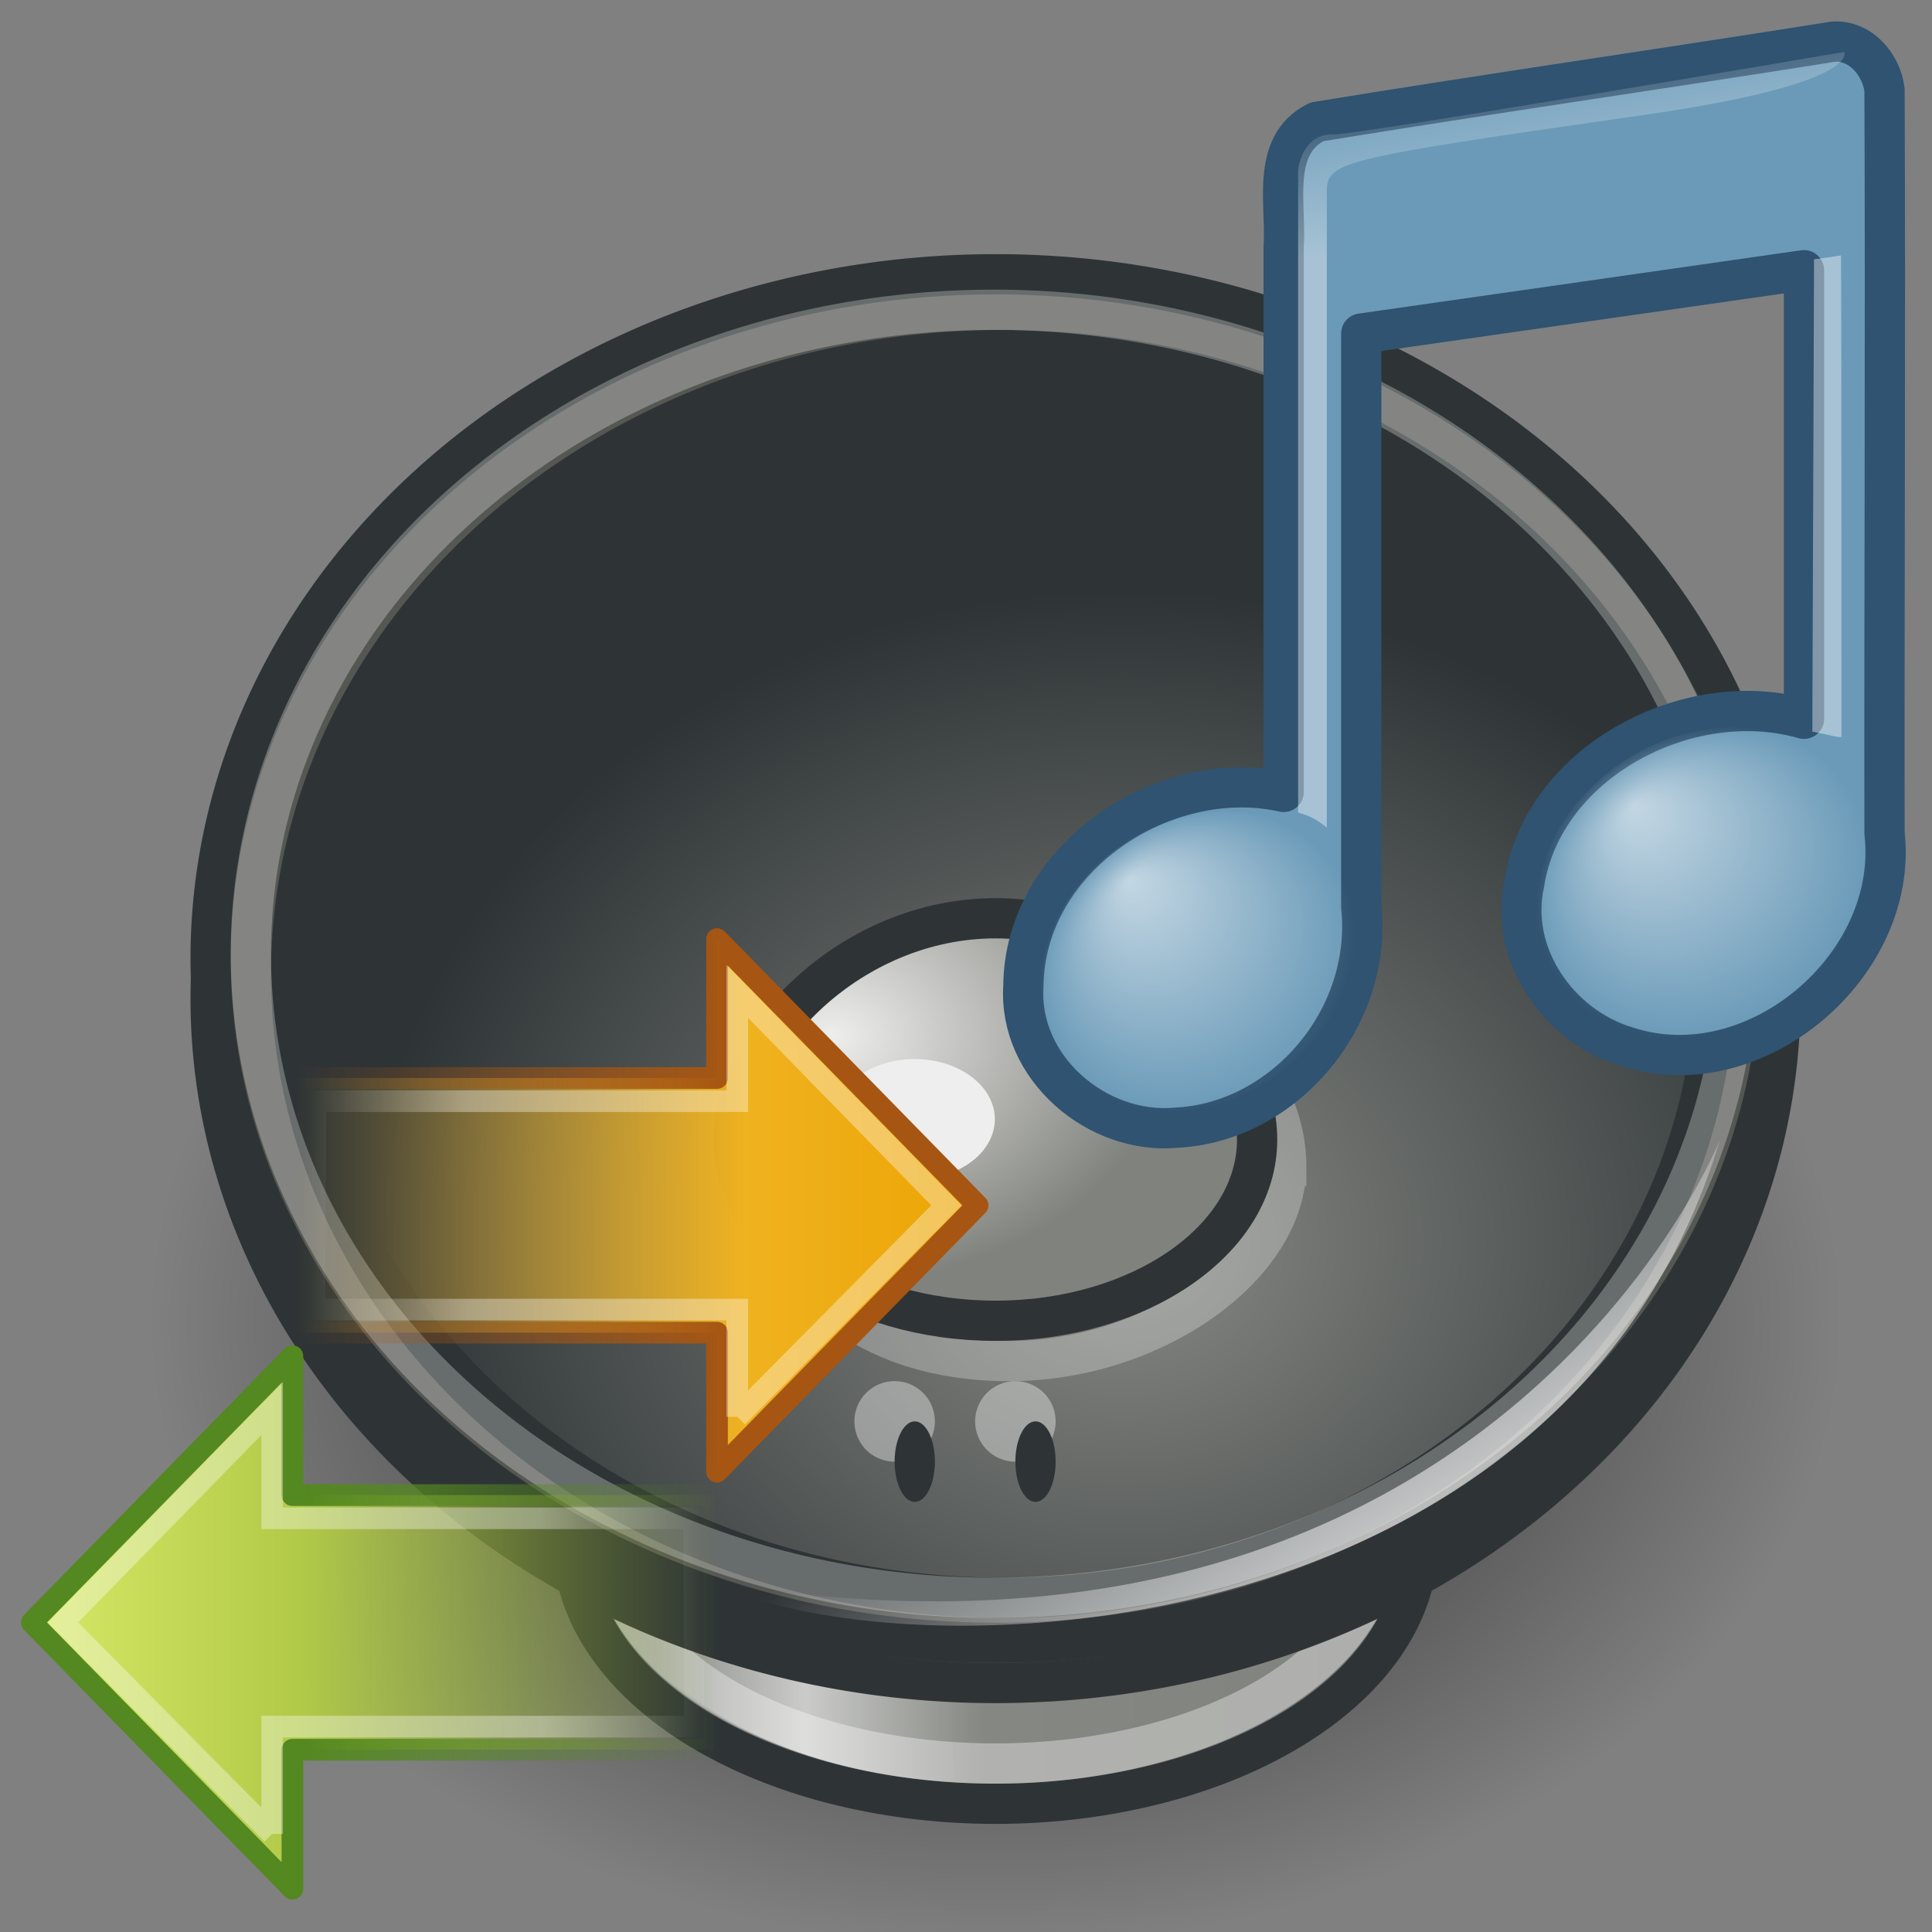 <?xml version="1.0" encoding="UTF-8" standalone="no"?>
<!-- Created with Inkscape (http://www.inkscape.org/) -->

<svg
   xmlns:dc="http://purl.org/dc/elements/1.1/"
   xmlns:cc="http://creativecommons.org/ns#"
   xmlns:rdf="http://www.w3.org/1999/02/22-rdf-syntax-ns#"
   xmlns:svg="http://www.w3.org/2000/svg"
   xmlns="http://www.w3.org/2000/svg"
   xmlns:xlink="http://www.w3.org/1999/xlink"
   xmlns:sodipodi="http://sodipodi.sourceforge.net/DTD/sodipodi-0.dtd"
   xmlns:inkscape="http://www.inkscape.org/namespaces/inkscape"
   id="svg2579"
   height="48"
   width="48"
   version="1.1"
   inkscape:version="0.48.1 r9760"
   sodipodi:docname="gstreamer-properties.svg">
  <rect width="100%" height="100%" fill="#808080" stroke="none"/>
  <sodipodi:namedview
     pagecolor="#ffffff"
     bordercolor="#666666"
     borderopacity="1"
     objecttolerance="10"
     gridtolerance="10"
     guidetolerance="10"
     inkscape:pageopacity="0"
     inkscape:pageshadow="2"
     inkscape:window-width="640"
     inkscape:window-height="480"
     id="namedview56"
     showgrid="false"
     inkscape:zoom="6.0208333"
     inkscape:cx="24"
     inkscape:cy="24"
     inkscape:window-x="464"
     inkscape:window-y="47"
     inkscape:window-maximized="0"
     inkscape:current-layer="svg2579" />
  <defs
     id="defs2581">
    <radialGradient
       id="radialGradient2609"
       gradientUnits="userSpaceOnUse"
       cy="18.915"
       cx="17.832"
       gradientTransform="matrix(0.423,0,0,0.311,9.643,19.362)"
       r="19.736">
      <stop
         id="stop6306"
         style="stop-color:#eeeeec"
         offset="0" />
      <stop
         id="stop6308"
         style="stop-color:#80827d"
         offset="1" />
    </radialGradient>
    <linearGradient
       id="linearGradient2372-9">
      <stop
         id="stop2374-9"
         style="stop-color:#fff"
         offset="0" />
      <stop
         id="stop2376-4"
         style="stop-color:#fff;stop-opacity:.345"
         offset="1" />
    </linearGradient>
    <radialGradient
       id="radialGradient3198"
       fx="14.688"
       fy="37.456"
       gradientUnits="userSpaceOnUse"
       cy="41.059"
       cx="17.059"
       gradientTransform="matrix(.683 -.122 .024 .648 16.765 .83)"
       r="5.739">
      <stop
         id="stop7069-9"
         style="stop-color:#fff"
         offset="0" />
      <stop
         id="stop7071-3"
         style="stop-color:#fff;stop-opacity:0"
         offset="1" />
    </radialGradient>
    <linearGradient
       id="linearGradient3201"
       y2="125.39"
       xlink:href="#linearGradient2372-9"
       gradientUnits="userSpaceOnUse"
       x2="26.257"
       gradientTransform="matrix(.23 0 0 .23 26.648 -23.979)"
       y1="137.54"
       x1="28.503" />
    <radialGradient
       id="radialGradient3204"
       fx="14.758"
       fy="37.841"
       gradientUnits="userSpaceOnUse"
       cy="41.059"
       cx="17.059"
       gradientTransform="matrix(.719 -.116 0.016 .67 29.014 -2.136)"
       r="5.739">
      <stop
         id="stop3670-7"
         style="stop-color:#fff"
         offset="0" />
      <stop
         id="stop3672-4"
         style="stop-color:#fff;stop-opacity:0"
         offset="1" />
    </radialGradient>
    <linearGradient
       id="linearGradient3207"
       y2="125.39"
       xlink:href="#linearGradient2372-9"
       gradientUnits="userSpaceOnUse"
       x2="26.257"
       gradientTransform="matrix(.318 0 0 .23 37.292 -25.882)"
       y1="144.12"
       x1="28.739" />
    <linearGradient
       id="linearGradient4011"
       y2="32.737"
       gradientUnits="userSpaceOnUse"
       x2="28.763"
       gradientTransform="translate(0.733,0.315)"
       y1="42.346"
       x1="34.826">
      <stop
         id="stop6298"
         style="stop-color:#fff"
         offset="0" />
      <stop
         id="stop6300"
         style="stop-color:#fff;stop-opacity:0"
         offset="1" />
    </linearGradient>
    <radialGradient
       id="radialGradient4016"
       gradientUnits="userSpaceOnUse"
       cy="32.705"
       cx="29.923"
       gradientTransform="matrix(0.946,0,0,0.82,-0.405,4.027)"
       r="19.736">
      <stop
         id="stop6043"
         style="stop-color:#888a85"
         offset="0" />
      <stop
         id="stop6045"
         style="stop-color:#2e3436"
         offset="1" />
    </radialGradient>
    <linearGradient
       id="linearGradient4021"
       y2="41"
       gradientUnits="userSpaceOnUse"
       x2="23.734"
       gradientTransform="translate(0.733,0.315)"
       y1="41"
       x1="15.552">
      <stop
         id="stop6107"
         style="stop-color:#fff;stop-opacity:0"
         offset="0" />
      <stop
         id="stop6113"
         style="stop-color:#fff"
         offset=".452" />
      <stop
         id="stop6109"
         style="stop-color:#fff;stop-opacity:0"
         offset="1" />
    </linearGradient>
    <linearGradient
       id="linearGradient4025"
       y2="35.69"
       gradientUnits="userSpaceOnUse"
       x2="47.002"
       gradientTransform="matrix(0.548,0,0,0.339,9.978,29.574)"
       y1="35.895"
       x1="10.602">
      <stop
         id="stop6093"
         style="stop-color:#888a85"
         offset="0" />
      <stop
         id="stop6095"
         style="stop-color:#81837e;stop-opacity:.986"
         offset="1" />
    </linearGradient>
    <radialGradient
       id="radialGradient4028"
       gradientUnits="userSpaceOnUse"
       cy="25.766"
       cx="26.927"
       gradientTransform="matrix(1.096,0,0,0.809,-4.777,11.972)"
       r="19.162">
      <stop
         id="stop6119"
         offset="0" />
      <stop
         id="stop6121"
         style="stop-opacity:0"
         offset="1" />
    </radialGradient>
    <linearGradient
       id="linearGradient3207-8"
       y2="125.39"
       xlink:href="#linearGradient2372-9-6"
       gradientUnits="userSpaceOnUse"
       x2="26.257"
       gradientTransform="matrix(0.318,0,0,0.23,37.645,-27.351)"
       y1="144.12"
       x1="28.739" />
    <linearGradient
       id="linearGradient2372-9-6">
      <stop
         id="stop2374-9-0"
         style="stop-color:#fff"
         offset="0" />
      <stop
         id="stop2376-4-3"
         style="stop-color:#fff;stop-opacity:.345"
         offset="1" />
    </linearGradient>
    <radialGradient
       id="radialGradient3204-3"
       fx="14.758"
       fy="37.841"
       gradientUnits="userSpaceOnUse"
       cy="41.059"
       cx="17.059"
       gradientTransform="matrix(0.719,-0.116,0.016,0.67,29.367,-3.605)"
       r="5.739">
      <stop
         id="stop3670-7-6"
         style="stop-color:#fff"
         offset="0" />
      <stop
         id="stop3672-4-1"
         style="stop-color:#fff;stop-opacity:0"
         offset="1" />
    </radialGradient>
    <linearGradient
       id="linearGradient3201-8"
       y2="125.39"
       xlink:href="#linearGradient2372-9-6"
       gradientUnits="userSpaceOnUse"
       x2="26.257"
       gradientTransform="matrix(0.23,0,0,0.23,27.001,-25.448)"
       y1="137.54"
       x1="28.503" />
    <linearGradient
       id="linearGradient3539">
      <stop
         id="stop3541"
         style="stop-color:#fff"
         offset="0" />
      <stop
         id="stop3543"
         style="stop-color:#fff;stop-opacity:.345"
         offset="1" />
    </linearGradient>
    <radialGradient
       id="radialGradient3198-7"
       fx="14.688"
       fy="37.456"
       gradientUnits="userSpaceOnUse"
       cy="41.059"
       cx="17.059"
       gradientTransform="matrix(0.683,-0.122,0.024,0.648,17.118,-0.639)"
       r="5.739">
      <stop
         id="stop7069-9-0"
         style="stop-color:#fff"
         offset="0" />
      <stop
         id="stop7071-3-5"
         style="stop-color:#fff;stop-opacity:0"
         offset="1" />
    </radialGradient>
    <linearGradient
       x1="62.953"
       y1="23.891"
       x2="2.497"
       y2="23.891"
       id="linearGradient2514"
       xlink:href="#linearGradient3793"
       gradientUnits="userSpaceOnUse"
       gradientTransform="matrix(-1.486,0,0,1.472,129.067,6.176)" />
    <linearGradient
       id="linearGradient3793">
      <stop
         id="stop3795"
         style="stop-color:#8cab2a;stop-opacity:0"
         offset="0" />
      <stop
         id="stop3797"
         style="stop-color:#b1c948;stop-opacity:1"
         offset="0.613" />
      <stop
         id="stop3799"
         style="stop-color:#d7e866;stop-opacity:1"
         offset="1" />
    </linearGradient>
    <linearGradient
       x1="40.808"
       y1="44.845"
       x2="40.808"
       y2="26.149"
       id="linearGradient2516"
       xlink:href="#linearGradient3480"
       gradientUnits="userSpaceOnUse"
       gradientTransform="matrix(0,-2.923,2.952,0,-41.683,160.597)" />
    <linearGradient
       id="linearGradient3480">
      <stop
         id="stop3482"
         style="stop-color:#548820;stop-opacity:1"
         offset="0" />
      <stop
         id="stop3484"
         style="stop-color:#548820;stop-opacity:0"
         offset="1" />
    </linearGradient>
    <linearGradient
       x1="3.888"
       y1="26.023"
       x2="-8.798"
       y2="26.023"
       id="linearGradient2511"
       xlink:href="#linearGradient4222"
       gradientUnits="userSpaceOnUse"
       gradientTransform="matrix(-0.315,0,0,-0.338,14.654,49.051)" />
    <linearGradient
       id="linearGradient4222">
      <stop
         id="stop4224"
         style="stop-color:white;stop-opacity:1"
         offset="0" />
      <stop
         id="stop4226"
         style="stop-color:white;stop-opacity:0"
         offset="1" />
    </linearGradient>
    <linearGradient
       x1="3.874"
       y1="28.281"
       x2="62.4"
       y2="28.281"
       id="linearGradient3834"
       xlink:href="#linearGradient3840"
       gradientUnits="userSpaceOnUse"
       gradientTransform="matrix(-0.28,0,0,-0.317,24.801,37.242)" />
    <linearGradient
       id="linearGradient3840">
      <stop
         id="stop3842"
         style="stop-color:#eda606;stop-opacity:1"
         offset="0" />
      <stop
         id="stop3844"
         style="stop-color:#efb220;stop-opacity:1"
         offset="0.318" />
      <stop
         id="stop3846"
         style="stop-color:#f1be3b;stop-opacity:0"
         offset="1" />
    </linearGradient>
    <linearGradient
       x1="41.817"
       y1="45.61"
       x2="41.817"
       y2="26.598"
       id="linearGradient3836"
       xlink:href="#linearGradient5432"
       gradientUnits="userSpaceOnUse"
       gradientTransform="matrix(0,0.63,0.557,0,-7.393,3.935)" />
    <linearGradient
       id="linearGradient5432">
      <stop
         id="stop5434"
         style="stop-color:#a65612;stop-opacity:1"
         offset="0" />
      <stop
         id="stop5436"
         style="stop-color:#a65612;stop-opacity:0"
         offset="1" />
    </linearGradient>
    <linearGradient
       x1="3.888"
       y1="26.023"
       x2="-8.798"
       y2="26.023"
       id="linearGradient3831"
       xlink:href="#linearGradient4222"
       gradientUnits="userSpaceOnUse"
       gradientTransform="matrix(0.315,0,0,-0.338,10.426,38.689)" />
    <linearGradient
       id="linearGradient3632">
      <stop
         id="stop3634"
         style="stop-color:white;stop-opacity:1"
         offset="0" />
      <stop
         id="stop3636"
         style="stop-color:white;stop-opacity:0"
         offset="1" />
    </linearGradient>
    <linearGradient
       y2="23.891"
       x2="2.497"
       y1="23.891"
       x1="62.953"
       gradientTransform="matrix(0.28,0,0,-0.317,0.278,47.604)"
       gradientUnits="userSpaceOnUse"
       id="linearGradient3642"
       xlink:href="#linearGradient3793"
       inkscape:collect="always" />
    <linearGradient
       y2="26.149"
       x2="40.808"
       y1="44.845"
       x1="40.808"
       gradientTransform="matrix(0,0.63,-0.557,0,32.472,14.298)"
       gradientUnits="userSpaceOnUse"
       id="linearGradient3644"
       xlink:href="#linearGradient3480"
       inkscape:collect="always" />
  </defs>
  <path
     id="path6115"
     style="opacity:0.782;fill:url(#radialGradient4028);fill-rule:evenodd"
     d="m 45.733,32.814 a 21,15.5 0 0 1 -42,0 21,15.5 0 1 1 42,0 z"
     inkscape:connector-curvature="0" />
  <path
     id="path6051"
     style="fill:url(#linearGradient4025);fill-rule:evenodd;stroke:#2e3436;stroke-linecap:round"
     d="m 35.233,38.314 a 10.5,6.5 0 0 1 -21,0 10.5,6.5 0 1 1 21,0 z"
     inkscape:connector-curvature="0" />
  <path
     id="path6099"
     style="fill:none;stroke:#ffffff;stroke-linecap:round;stroke-opacity:0.356"
     d="m 34.233,38.314 a 9.5,5.5 0 0 1 -19,0 9.5,5.5 0 1 1 19,0 z"
     inkscape:connector-curvature="0" />
  <path
     id="path6103"
     style="opacity:0.568;fill:url(#linearGradient4021);fill-rule:evenodd"
     d="m 15.302,40.314 c 0,0 2.432,4 9.432,4 v -6 h -9.409 l -0.023,2 z"
     inkscape:connector-curvature="0" />
  <path
     id="path6216"
     style="fill:#555753;fill-rule:evenodd;stroke:#2e3436;stroke-linecap:round"
     d="m 44.233,24.814 a 19.5,17 0 0 1 -39,0 19.5,17 0 1 1 39,0 z"
     inkscape:connector-curvature="0" />
  <path
     id="path6011"
     style="fill:#555753;fill-rule:evenodd;stroke:#2e3436;stroke-linecap:round"
     d="m 44.233,23.814 a 19.5,17 0 0 1 -39,0 19.5,17 0 1 1 39,0 z"
     inkscape:connector-curvature="0" />
  <path
     id="path6013"
     style="fill:url(#radialGradient4016);fill-rule:evenodd;stroke:#2e3436;stroke-linecap:round"
     d="m 42.608,24.314 a 17.688,15.5 0 0 1 -35.375,0 17.688,15.5 0 1 1 35.375,0 z"
     inkscape:connector-curvature="0" />
  <path
     id="path6089"
     style="fill:#ffffff;fill-opacity:0.374;fill-rule:evenodd"
     d="m 26.227,35.314 a 1,1 0 0 1 -2,0 1,1 0 1 1 2,0 z"
     inkscape:connector-curvature="0" />
  <path
     id="path6015"
     style="fill:none;stroke:#ffffff;stroke-linecap:round;stroke-opacity:0.275"
     d="m 43.15,23.814 a 18.459,16 0 0 1 -36.917,0 18.459,16 0 1 1 36.917,0 z"
     inkscape:connector-curvature="0" />
  <path
     id="path6039"
     style="fill:url(#linearGradient4011);fill-rule:evenodd"
     d="m 17.768,39.314 c 4.37,2.255 21.04,1.982 24.966,-10.999 0,0 -5.636,14.203 -24.966,10.999 z"
     inkscape:connector-curvature="0" />
  <path
     id="path6055"
     style="fill:none;stroke:#ffffff;stroke-linecap:round;stroke-opacity:0.266"
     d="m 31.957,28.967 c 0,2.484 -3.295,4.848 -6.883,4.848 -3.588,0 -5.841,-2.016 -5.841,-4.5 0,-2.484 2.912,-5.5 6.5,-5.5 3.588,0 6.224,2.668 6.224,5.152 z"
     inkscape:connector-curvature="0" />
  <path
     id="path6087"
     style="fill:#ffffff;fill-opacity:0.374;fill-rule:evenodd"
     d="m 23.227,35.314 a 1,1 0 0 1 -2,0 1,1 0 1 1 2,0 z"
     inkscape:connector-curvature="0" />
  <path
     id="path6083"
     style="fill:#2e3436;fill-rule:evenodd"
     d="m 23.227,36.314 a 0.5,1 0 0 1 -1,0 0.5,1 0 1 1 1,0 z"
     inkscape:connector-curvature="0" />
  <path
     id="path6085"
     style="fill:#2e3436;fill-rule:evenodd"
     d="m 26.227,36.314 a 0.5,1 0 0 1 -1,0 0.5,1 0 1 1 1,0 z"
     inkscape:connector-curvature="0" />
  <g
     id="g2589"
     transform="translate(3.488,0.498)">
    <path
       id="path6047"
       style="fill:url(#radialGradient2609);fill-rule:evenodd;stroke:#2e3436;stroke-linecap:round"
       d="m 27.745,27.816 c 0,2.484 -2.912,4.5 -6.5,4.5 -3.588,0 -6.5,-2.016 -6.5,-4.5 0,-2.484 2.912,-5.5 6.5,-5.5 3.588,0 6.5,3.016 6.5,5.5 z"
       inkscape:connector-curvature="0" />
    <path
       id="path6208"
       style="fill:#eeeeee;fill-rule:evenodd"
       d="m 46.089,25.766 a 19.162,19.162 0 1 1 -38.324,0 19.162,19.162 0 1 1 38.324,0 z"
       transform="matrix(0.104,0,0,0.078,16.435,25.299)"
       inkscape:connector-curvature="0" />
  </g>
  <path
     inkscape:connector-curvature="0"
     id="path3406"
     style="fill:#6a9ab8;stroke:#2f5371;stroke-linecap:round;stroke-linejoin:round"
     d="m 45.569,1.032 c -4.282,0.682 -8.575,1.295 -12.854,1.995 -1.165,0.582 -0.748,2.062 -0.823,3.105 -1e-6,4.514 0,9.029 0,13.543 -2.99,-0.664 -6.441,1.661 -6.466,4.819 -0.135,2.028 1.829,3.708 3.804,3.523 2.677,-0.137 4.876,-2.722 4.59,-5.482 -1e-6,-4.515 0,-9.733 0,-14.248 3.531,-0.507 7.469,-1.065 11,-1.574 -2e-6,3.48 0,7.664 0,11.145 -2.865,-0.823 -6.474,1.063 -6.949,4.078 -0.397,1.776 0.849,3.562 2.55,4.07 3.185,1.04 6.775,-2.028 6.399,-5.31 -0.009,-6.155 0.027,-12.311 0,-18.466 -0.075,-0.612 -0.582,-1.228 -1.25,-1.197 z" />
  <path
     inkscape:connector-curvature="0"
     id="path3996-9"
     style="opacity:0.4;fill:url(#linearGradient3207-8);fill-rule:evenodd"
     d="M 45.027,18.179 45.07,6.442 c 0.446,-0.058 0.069,-0.009 0.67,-0.096 0.008,2.192 0.011,3.669 0.011,11.948 0,0.062 -0.26,-0.031 -0.724,-0.116 h 3e-6 z" />
  <path
     inkscape:connector-curvature="0"
     id="path2716-1"
     style="opacity:0.6;fill:url(#radialGradient3204-3)"
     d="m 46.409,21.224 c 0,2.092 -1.848,4.101 -4.128,4.488 -2.28,0.387 -4.128,-0.996 -4.128,-3.087 0,-2.092 1.848,-4.101 4.128,-4.488 2.28,-0.387 4.128,0.996 4.128,3.087 z" />
  <path
     inkscape:connector-curvature="0"
     id="path2720-9"
     style="opacity:0.4;fill:url(#linearGradient3201-8);fill-rule:evenodd"
     d="M 32.251,20.189 V 4.226 c 0,0 0.083,-0.886 0.838,-0.889 0.066,0.113 12.727,-2.047 12.727,-2.047 0,0 0.485,0.784 -4.991,1.568 -7.794,1.116 -7.861,1.16 -7.861,1.962 V 20.565 c -0.168,-0.143 -0.377,-0.291 -0.713,-0.376 z" />
  <path
     inkscape:connector-curvature="0"
     id="path2712-6"
     style="opacity:0.6;fill:url(#radialGradient3198-7)"
     d="m 33.677,23.205 c 0,2.023 -1.755,3.967 -3.92,4.341 -2.165,0.374 -3.92,-0.963 -3.92,-2.986 0,-2.023 1.755,-3.967 3.92,-4.341 2.165,-0.374 3.92,0.963 3.92,2.986 z" />
  <path
     d="m 7.265,46.924 -6.474,-6.615 6.474,-6.615 0,3.451 10.497,0 0,6.327 -10.497,0 0,3.451 z"
     id="path4348"
     style="fill:url(#linearGradient3642);fill-opacity:1;fill-rule:nonzero;stroke:url(#linearGradient3644);stroke-width:0.538;stroke-linecap:round;stroke-linejoin:round;stroke-miterlimit:4;stroke-opacity:1;stroke-dasharray:none;stroke-dashoffset:0;marker:none;visibility:visible;display:inline;overflow:visible"
     inkscape:connector-curvature="0" />
  <path
     d="m 6.762,45.562 -5.197,-5.253 5.197,-5.316 0,2.728 10.479,0 0.03,5.177 -10.509,0 0,2.665 z"
     id="path4360"
     style="opacity:0.354;fill:none;stroke:url(#linearGradient2511);stroke-width:0.538;stroke-linecap:butt;stroke-linejoin:miter;stroke-miterlimit:4;stroke-opacity:1;stroke-dasharray:none;stroke-dashoffset:0;marker:none;visibility:visible;display:inline;overflow:visible"
     inkscape:connector-curvature="0" />
  <path
     d="m 17.814,36.562 6.474,-6.615 -6.474,-6.615 0,3.451 -10.497,0 0,6.327 10.497,0 0,3.451 z"
     id="path3801"
     style="fill:url(#linearGradient3834);fill-opacity:1;fill-rule:nonzero;stroke:url(#linearGradient3836);stroke-width:0.538;stroke-linecap:round;stroke-linejoin:round;stroke-miterlimit:4;stroke-opacity:1;stroke-dasharray:none;stroke-dashoffset:0;marker:none;visibility:visible;display:inline;overflow:visible"
     inkscape:connector-curvature="0" />
  <path
     d="m 18.317,35.2 5.197,-5.253 -5.197,-5.316 0,2.728 -10.479,0 -0.03,5.177 10.509,0 0,2.665 z"
     id="path3803"
     style="opacity:0.354;fill:none;stroke:url(#linearGradient3831);stroke-width:0.538;stroke-linecap:butt;stroke-linejoin:miter;stroke-miterlimit:4;stroke-opacity:1;stroke-dasharray:none;stroke-dashoffset:0;marker:none;visibility:visible;display:inline;overflow:visible"
     inkscape:connector-curvature="0" />
</svg>
